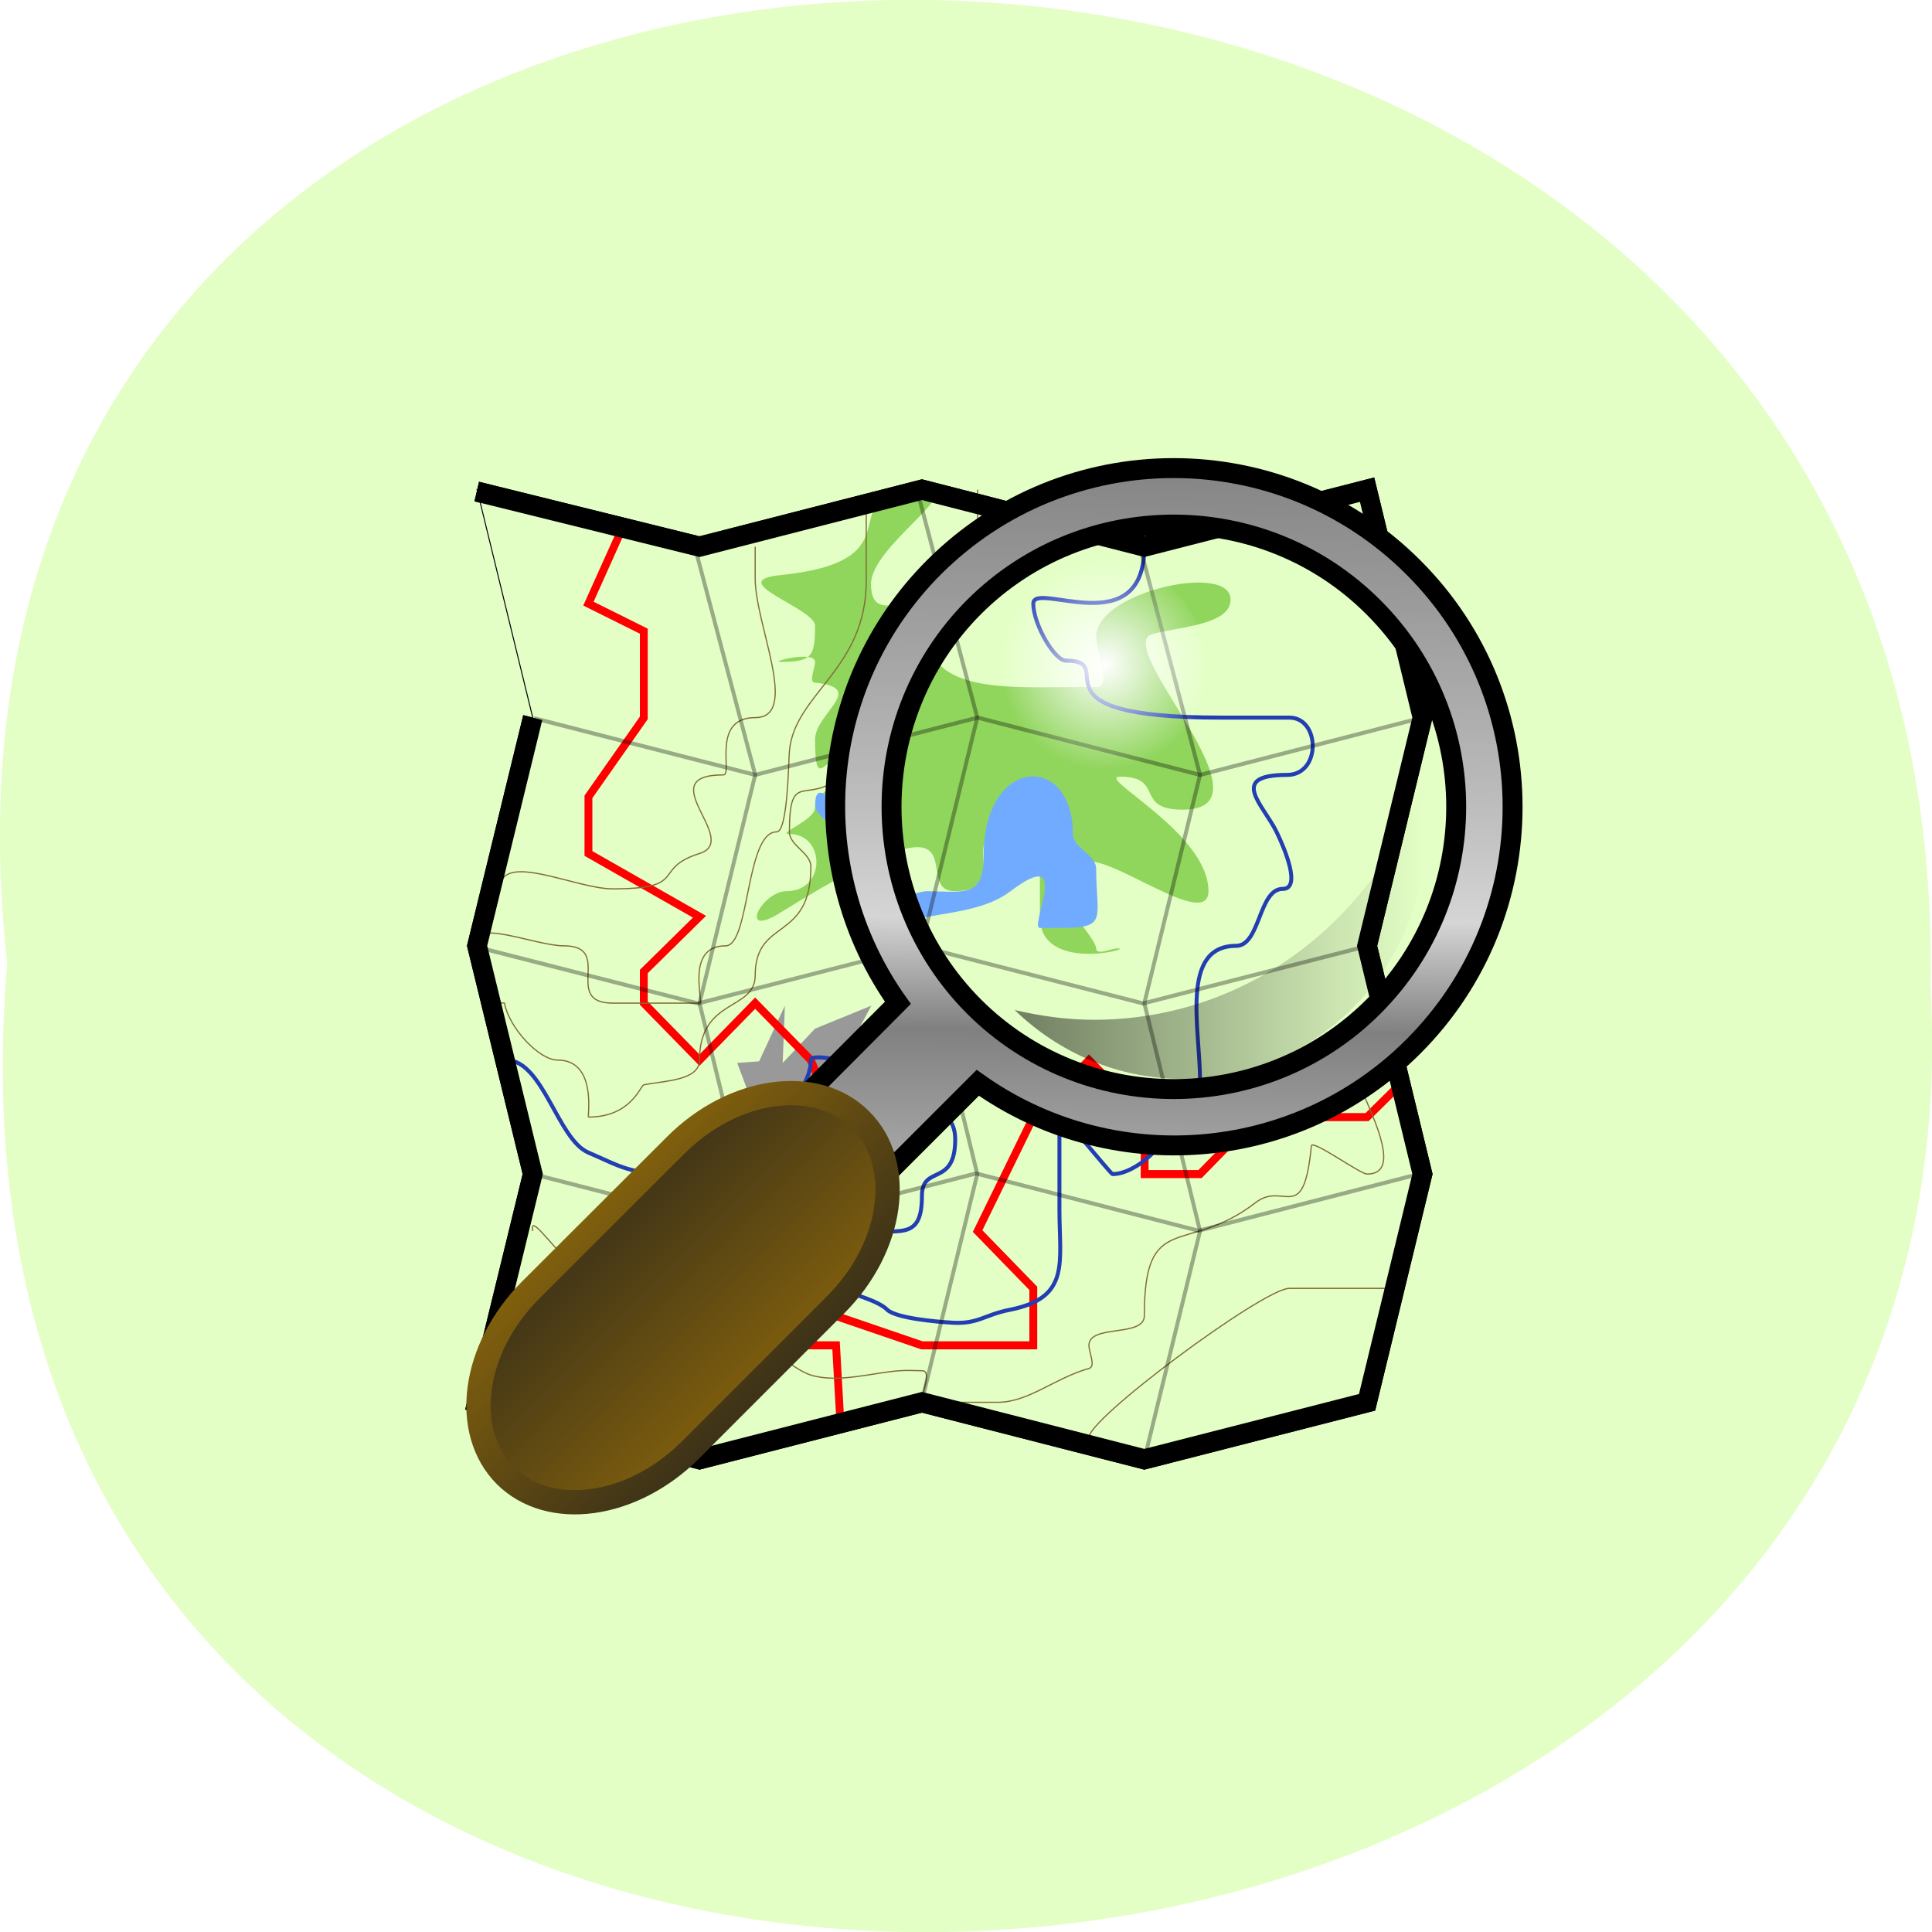 <svg xmlns="http://www.w3.org/2000/svg" xmlns:xlink="http://www.w3.org/1999/xlink" viewBox="0 0 24 24"><defs><clipPath><path d="M 0,0 H3 V3 H0 z"/></clipPath><linearGradient id="3" gradientUnits="userSpaceOnUse" x1="414.13" y1="240.14" x2="302.99" y2="240.8" gradientTransform="scale(0.689 1.451)" xlink:href="#2"/><linearGradient id="5" gradientUnits="userSpaceOnUse" x1="156.34" x2="264.57" gradientTransform="matrix(0.047 0 0 0.034 5.235 5.373)"><stop stop-color="#000" stop-opacity="0.506"/><stop offset="1" stop-color="#000" stop-opacity="0"/></linearGradient><linearGradient id="2" gradientUnits="userSpaceOnUse" x1="299.37" x2="411.73" gradientTransform="matrix(0.698 0 0 1.472 0 -11.826)"><stop stop-color="#3e3318"/><stop offset="1" stop-color="#805f0d"/></linearGradient><linearGradient id="1" gradientUnits="userSpaceOnUse" x1="150.49" y1="42.808" x2="345.53" y2="242.18" gradientTransform="scale(1 1)"><stop stop-color="#737373"/><stop offset="0.5" stop-color="#bebebe"/><stop offset="0.625" stop-color="#d5d5d5"/><stop offset="0.75" stop-color="#808080"/><stop offset="1" stop-color="#c2c2c2"/></linearGradient><pattern id="0" patternUnits="userSpaceOnUse" width="3" height="3" patternTransform="matrix(1.271,0,0,1.04,11.635,7.046)"/><radialGradient id="4" gradientUnits="userSpaceOnUse" cx="212.6" cy="70.866" r="35.433" gradientTransform="matrix(0.037 0 0 0.037 5.862 5.631)"><stop stop-color="#fff"/><stop offset="1" stop-color="#fff" stop-opacity="0"/></radialGradient></defs><path d="m 0.09 11.961 c -1.816 -16.11 24.2 -15.883 23.891 0.285 c 0.855 15.04 -25.309 16.395 -23.891 -0.285" fill="#e3ffc5"/><g fill-rule="evenodd"><g stroke="#000" transform="matrix(0.039 0 0 0.04 5.235 5.373)"><path d="m 17.629 18.334 l 70.946 17.11 l 70.847 -17.696 l 70.847 17.696 l 70.946 -17.696 l 17.637 70.783 l -17.637 70.88 l 17.637 70.88 l -17.637 70.88 l -70.946 17.696 l -70.847 -17.696 l -70.847 17.696 l -70.847 -17.696 l 17.736 -70.88 l -17.736 -70.88 l 17.736 -70.88" fill="#fff" stroke-width="6.25"/><path d="m 19.61 302.15 l 15.854 -71.852 l -17.736 -70.88 l 17.736 -70.88 l -17.736 -70.783 l 70.847 17.696 l 70.847 -17.696 l 70.847 17.696 l 70.946 -17.696 l 17.637 70.783 l -17.637 70.88 l 17.637 70.88 l -17.637 70.88 l -70.946 17.696 l -70.847 -17.696 l -70.847 17.696" fill="#e3ffc5" stroke-width="0.313"/></g><path d="m 12.918 11.07 c 0 -0.094 0 -0.184 0 -0.277 c 0 -0.398 -0.07 -0.434 -0.445 -0.434 c -0.582 0 0.105 0.711 -0.613 0.711 c -0.586 0 0.504 -1.391 -2.164 0.266 c -0.535 0.336 -0.238 -0.266 0.078 -0.266 c 0.488 0 0.484 -0.711 0.027 -0.711 c -0.152 0 0.324 -0.172 0.324 -0.328 c 0 -0.313 1.137 -0.68 0.426 -0.68 c -0.289 0 -0.426 0.531 -0.426 -0.164 c 0 -0.328 0.652 -0.641 0 -0.707 c -0.086 -0.008 0 -0.172 0 -0.258 c 0 -0.145 -0.574 0 -0.43 0 c 0.391 0 0.43 -0.066 0.43 -0.449 c 0 -0.219 -1.148 -0.555 -0.43 -0.629 c 1.816 -0.184 0.496 -1.055 1.824 -1.055 c 0.449 0 -0.699 0.711 -0.699 1.164 c 0 0.621 0.699 -0.137 0.699 0.602 c 0 0.766 1.078 0.68 1.809 0.68 c 0.094 0 0.191 0 0.289 0 c 0.203 0 0 -0.418 0 -0.629 c 0 -0.578 1.816 -0.953 1.66 -0.395 c -0.074 0.258 -0.684 0.285 -0.965 0.367 c -0.5 0.156 1.578 2.18 0.379 2.18 c -0.605 0 -0.219 -0.41 -0.777 -0.41 c -0.313 0 1.098 0.695 1.098 1.422 c 0 0.441 -0.973 -0.273 -1.395 -0.359 c -0.18 -0.035 -0.242 -0.352 -0.422 -0.352 c -0.871 0 0.422 1.227 0.422 1.422 c 0 0.094 0.18 0 0.27 0 c 0.207 0 -0.969 0.309 -0.969 -0.391 c 0 -0.105 0 -0.211 0 -0.32" fill="#90d55c"/><path d="m 11.52 11.07 c 0.469 0.008 0.699 0.078 0.699 -0.441 c 0 -1.242 1.109 -1.281 1.109 -0.27 c 0 0.176 0.289 0.258 0.289 0.434 c 0 0.609 0.152 0.734 -0.422 0.734 c -0.094 0 -0.184 0 -0.277 0 c -0.141 0 0.418 -1.051 -0.363 -0.457 c -0.289 0.219 -0.68 0.254 -1.035 0.32 c -0.297 0.059 -0.695 0.148 -0.695 -0.32 c 0 -0.422 -0.699 -1.656 -0.699 -1.066 c 0 0.246 0.969 0.625 1.012 1.066 c 0.012 0.129 0.258 0 0.383 0" fill="#71abff"/><path d="m 9.43 13.184 l 0.32 -0.691 l -0.027 0.711 l 0.402 -0.426 l 0.699 -0.285 l -0.383 0.711 l 0.383 -0.262 l 0.34 0.262 h 0.355 l -0.438 0.711 l -0.262 0.332 l -0.352 -0.332 l -0.344 0.332 v 0.379 h -0.699 l 0.699 -0.711 h -0.699 l -0.266 -0.711" fill="#999"/></g><g fill="none" transform="matrix(0.039 0 0 0.04 5.235 5.373)"><g stroke="#f00" stroke-width="2.5"><path d="m 63.01 31.848 l -9.81 21.293 l 17.637 8.556 v 26.933 l -17.637 24.502 v 17.599 l 35.37 19.64 l -17.736 17.02 v 9.82 l 17.736 17.696 l 17.736 -17.696 l 17.736 17.696 l 17.736 42.2 l -17.736 46.38 h 8.03 l 1.387 24.11"/><path d="m 35.27 302.83 l 17.835 -19.349 l 17.736 17.696 l 35.473 -17.696 v -17.696 l 53.11 17.696 h 35.473 v -17.696 l -17.736 -17.793 l 17.736 -35.391 l 17.736 -17.696 l 17.736 17.696 v 17.696 h 17.637 l 17.736 -17.696 h 35.473 l 11.1 -10.695"/></g><path d="m 27.339 194.9 c 11.494 0.486 16.05 24.502 25.762 28.683 c 10.701 4.473 12.98 6.709 28.24 6.709 c 12.386 0 1.189 -10.792 16.944 -10.792 c 7.531 0 25.762 -12.932 25.762 -24.599 c 0 -3.209 26.555 3.403 28.438 7.681 c 3.072 7.098 17.538 5.056 17.538 16.918 c 0 14.973 -10.602 7.681 -10.602 17.599 c 0 13.03 -6.04 10.89 -17.736 10.89 c -4.756 0 -4.261 10.112 -8.918 11.473 c -16.15 4.959 10.11 7.487 15.557 12.932 c 2.873 2.722 16.349 3.792 19.718 3.986 c 9.314 0.778 10.8 -2.334 19.619 -3.986 c 19.12 -3.792 15.557 -14.487 15.557 -31.21 c 0 -9.528 0 -19.06 0 -28.585 c 0 -2.528 16.25 17.696 16.944 17.696 c 7.233 0 18.13 -9.237 19.02 -17.696 c 0.396 -4.473 8.819 -5.542 8.819 -10.01 c 0 -0.486 0 -0.875 0 -1.361 c 0 -16.14 -6.441 -41.809 11.494 -41.809 c 7.729 0 7.134 -17.696 14.863 -17.696 c 5.945 0 0.694 -12.348 -1.982 -17.696 c -4.261 -8.459 -15.557 -17.696 3.369 -17.696 c 10.899 0 10.602 -17.793 0.694 -17.793 c -7.233 0 -14.467 0 -21.7 0 c -63.712 0 -31.509 -17.696 -49.44 -17.696 c -3.666 0 -10.404 -11.376 -10.404 -17.696 c 0 -7.292 35.37 12.543 35.37 -17.696" stroke="#233db3" stroke-width="1.25"/><g stroke="#816c35" stroke-width="0.375"><path d="m 17.728 159.41 c -2.18 -8.945 18.43 0 27.645 0 c 16.05 0 -0.694 17.793 15.557 17.793 c 9.215 0 18.43 0 27.645 0 c 1.585 0 -4.756 -17.793 8.323 -17.793 c 7.729 0 6.342 -35.391 16.25 -35.391 c 3.567 0 3.765 -21.682 4.063 -25.09 c 1.684 -17.987 24.474 -25.28 24.474 -52.893 c 0 -9.431 0 -12.06 0 -21.585"/><path d="m 25.06 141.72 c 0 -11.959 23.979 0 35.869 0 c 24.573 0 12.188 -6.223 27.645 -10.987 c 13.476 -4.084 -15.953 -24.405 7.63 -24.405 c 3.072 0 -4.063 -17.793 10.11 -17.793 c 14.367 0 0 -28.78 0 -43.17 c 0 -3.306 0 -6.612 0 -9.917"/><path d="m 177.16 17.75 c 0 8.945 0 17.987 0 26.933 c 0 18.571 -17.736 -1.167 -17.736 15.654 c 0 10.792 -0.297 17.11 -8.323 21 c -6.441 3.111 -11.395 20.03 -16.944 24.988 c -11.395 10.01 -16.944 -2.334 -16.944 17.696 c 0 4.278 6.837 6.514 6.837 10.792 c 0 23.627 -17.736 15.654 -17.736 33.836 c 0 10.987 -17.736 6.903 -17.736 26.25 c 0 6.417 -11.395 6.417 -17.736 7.681 c -1.09 0.194 -3.963 10.01 -17.637 10.01 c -0.396 0 2.873 -17.696 -9.81 -17.696 c -6.04 0 -15.557 -10.209 -16.944 -17.696 c 0 -0.097 -1.883 0 -2.081 0"/><path d="m 35.464 247.99 c -1.585 -8.362 14.07 17.793 24.871 17.793 c 13.773 0 19.12 2.528 28.24 -7 c 2.973 -3.111 8.819 -7.681 10.999 -10.792 c 7.134 -10.01 6.738 27.71 6.738 27.71 c 0 5.639 11.989 15.265 17.736 17.02 c 8.819 2.625 20.11 -0.875 28.438 -1.361 c 2.279 -0.194 4.657 0 6.936 0 c 3.27 0 0 6.514 0 9.82"/><path d="m 167.64 301.17 c 6.936 0 13.773 0 15.953 0 c 9.81 0 18.232 -7.584 29.03 -10.501 c 2.279 -0.681 0 -4.861 0 -7.195 c 0 -6.612 17.637 -2.431 17.637 -9.14 c 0 -33.25 13.278 -18.474 35.473 -35.2 c 9.02 -6.806 15.259 7.584 17.736 -17.599 c 0.198 -2.139 15.557 8.751 17.736 8.751 c 14.268 0 -4.261 -28.29 -8.521 -41.906 c -1.387 -4.375 7.531 -10.209 8.521 -11.181"/><path d="m 212.63 312.36 c -1.684 -5.153 55.59 -46.573 63.811 -46.573 c 11.1 0 22.1 0 33.19 0"/></g><g stroke="#000"><g stroke-opacity="0.329" stroke-width="1.25"><path d="m 35.86 88.73 l 70.45 17.599 l 70.847 -17.793 l 70.847 17.793 l 70.847 -17.793"/><path d="m 87.39 36.613 l 18.925 69.71 l -17.736 70.88 l 17.736 70.783 l -17.736 70.88"/><path d="m 158.13 18.82 l 18.925 69.71 l -17.736 70.88 l 17.736 70.88 l -17.736 70.88"/><path d="m 229.18 36.613 l 18.826 69.71 l -17.736 70.88 l 17.736 70.783 l -17.736 70.88"/><path d="m 17.728 159.8 l 70.35 17.501 l 70.847 -17.696 l 70.946 17.696 l 70.847 -17.696"/><path d="m 35.464 230.29 l 70.35 17.599 l 70.847 -17.793 l 70.847 17.793 l 70.946 -17.793"/></g><path d="m 17.629 18.334 l 70.946 17.11 l 70.847 -17.696 l 70.847 17.696 l 70.946 -17.696 l 17.637 70.783 l -17.637 70.88 l 17.637 70.88 l -17.637 70.88 l -70.946 17.696 l -70.847 -17.696 l -70.847 17.696 l -70.847 -17.696 l 17.736 -70.88 l -17.736 -70.88 l 17.736 -70.88" stroke-width="6.25"/></g></g><path d="m 18.504 10.137 c 0 2.238 -1.781 4.055 -3.977 4.055 c -2.195 0 -3.977 -1.813 -3.977 -4.055 c 0 -2.238 1.781 -4.051 3.977 -4.051 c 2.195 0 3.977 1.813 3.977 4.051" fill="url(#0)"/><path d="m 248.04 35.469 c -58.714 0 -106.29 47.574 -106.36 106.22 c -0.012 52.676 38.37 96.24 88.61 104.72 l 0.066 37.06 l 35.395 -0.057 l 0.003 -36.991 c 50.26 -8.456 88.56 -52.13 88.57 -104.66 c 0 -58.714 -47.645 -106.36 -106.29 -106.29 m 0.041 17.697 c 48.859 -0.046 88.53 39.624 88.55 88.55 c -0.046 48.859 -39.772 88.59 -88.63 88.63 c -48.858 -0.093 -88.53 -39.763 -88.62 -88.62 c 0.046 -48.859 39.772 -88.59 88.7 -88.56" transform="matrix(0.028 0.028 -0.028 0.028 11.605 -0.89)" fill="url(#1)" stroke="#000" stroke-width="6.25"/><path d="m 248.02 280.66 c 19.572 -0.046 35.475 20.901 35.439 46.65 l 0.016 64.33 c -0.035 25.748 -15.848 46.649 -35.42 46.695 c -19.57 -0.093 -35.475 -20.901 -35.508 -46.718 l 0.053 -64.27 c -0.033 -25.817 15.918 -46.719 35.42 -46.695" transform="matrix(0.028 0.028 -0.028 0.028 11.605 -0.89)" fill="url(#2)" stroke="url(#3)" stroke-linejoin="round" stroke-width="7.612"/><path d="m 14.984 8.289 c 0 0.734 -0.582 1.328 -1.301 1.328 c -0.723 0 -1.305 -0.594 -1.305 -1.328 c 0 -0.734 0.582 -1.328 1.305 -1.328 c 0.719 0 1.301 0.594 1.301 1.328" fill="url(#4)"/><path d="m 17.656 9.766 c -0.605 1.691 -2.195 2.902 -4.063 2.902 c -0.34 0 -0.672 -0.047 -0.988 -0.121 c 0.543 0.527 1.277 0.855 2.086 0.855 c 1.664 0 3.02 -1.379 3.02 -3.074 c 0 -0.191 -0.02 -0.379 -0.051 -0.563" fill="url(#5)"/></svg>